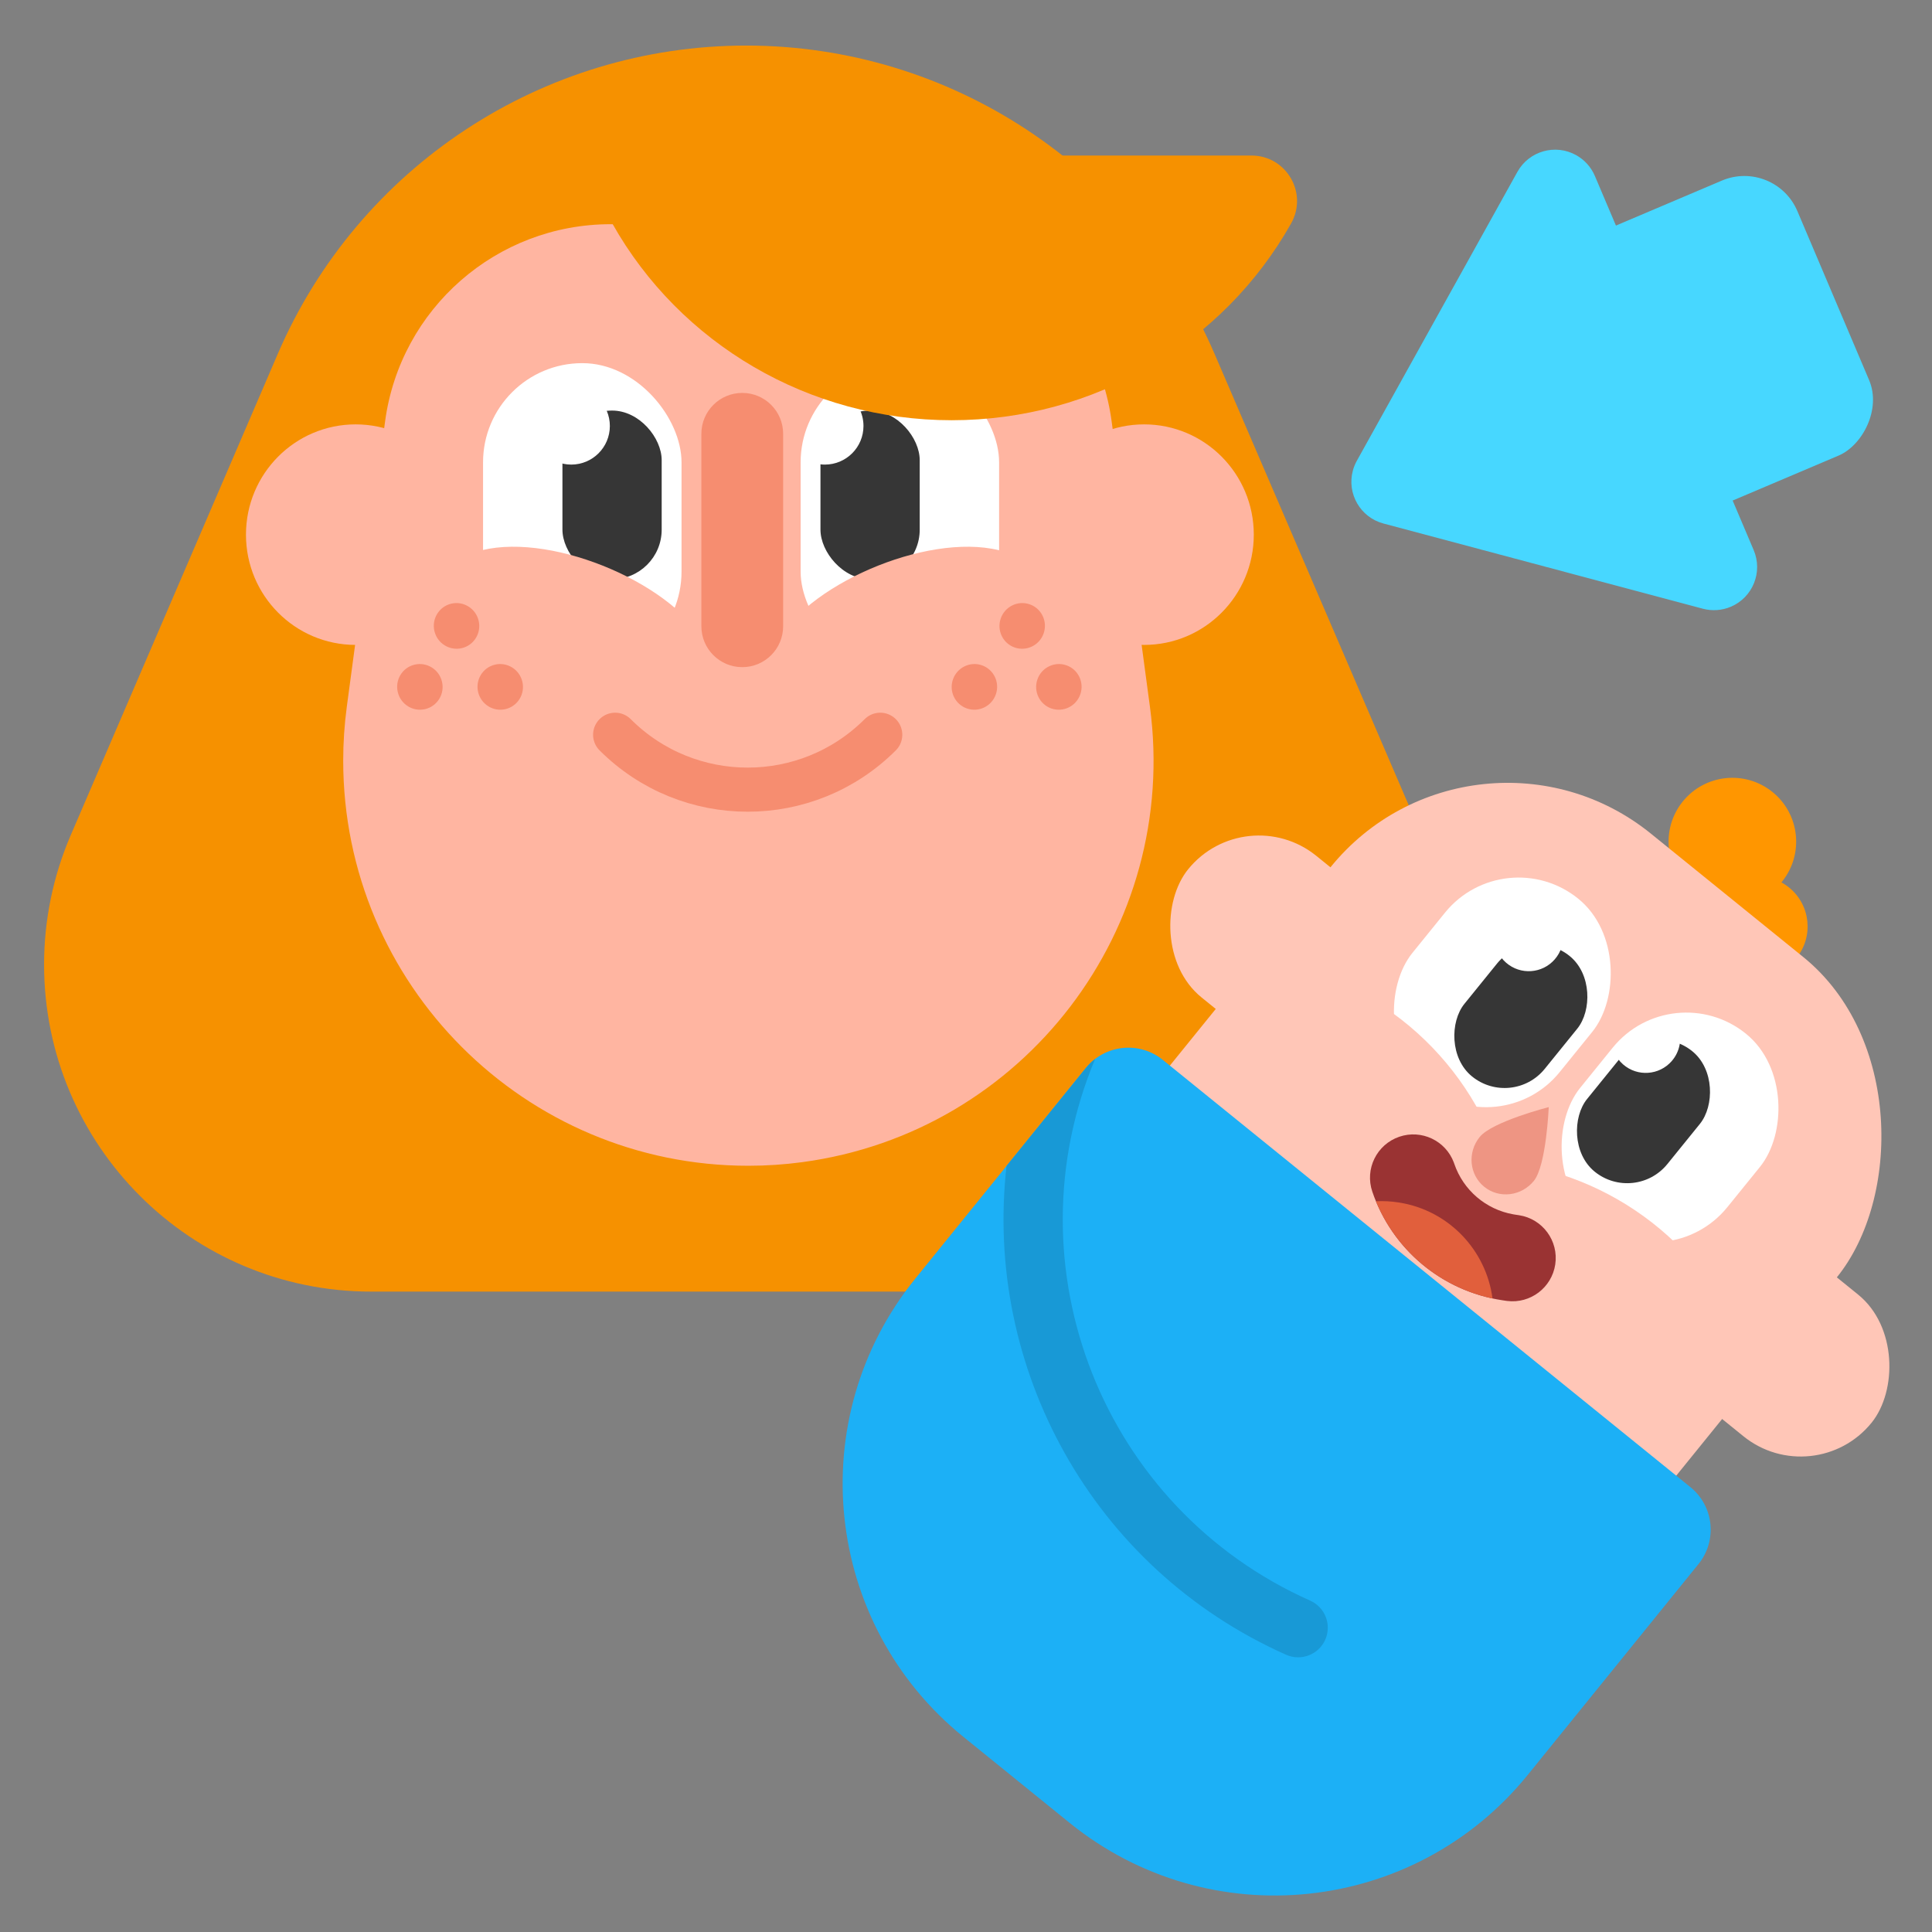 <svg xmlns="http://www.w3.org/2000/svg" xmlns:xlink="http://www.w3.org/1999/xlink" width="212px" height="212px"
     viewBox="0 0 212 212" version="1.1">
    <rect x="0" y="0" width="212" height="212" fill="#808080" stroke="none"/>
    <!-- Generator: Sketch 64 (93537) - https://sketch.com -->
    <title>mother</title>
    <desc>Created with Sketch.</desc>
    <defs>
        <path d="M16.349,0.652 C18.612,-0.675 21.522,0.085 22.849,2.348 C24.151,4.571 23.442,7.418 21.272,8.775 L21.153,8.848 L20.783,9.065 C15.025,12.44 7.867,12.326 2.22,8.769 C-0,7.372 -0.667,4.439 0.731,2.219 C2.104,0.039 4.956,-0.643 7.16,0.656 L7.282,0.731 C9.872,2.362 13.142,2.447 15.809,0.966 L15.979,0.869 L16.349,0.652 Z"
              id="path-1"/>
    </defs>
    <g id="mother" stroke="none" stroke-width="1" fill="none" fill-rule="evenodd">
        <g id="Group-6"
           transform="translate(173.5, 44.138) rotate(-113) translate(-173.5, -44.138) translate(141, 13.638)"
           fill="#47D7FF">
            <rect id="Rectangle" x="16.074" y="32.115" width="32.78" height="28.421" rx="6.317"/>
            <path d="M36.201,5.33 L58.501,33.938 C60.109,36.002 59.74,38.979 57.677,40.587 C56.844,41.236 55.819,41.589 54.764,41.589 L10.164,41.589 C7.548,41.589 5.426,39.467 5.426,36.851 C5.426,35.795 5.779,34.77 6.428,33.938 L28.727,5.33 C30.336,3.266 33.313,2.897 35.377,4.506 C35.684,4.745 35.961,5.022 36.201,5.33 Z"
                  id="Triangle"/>
        </g>
        <g id="Group-2" transform="translate(4, 5)">
            <g id="Group">
                <g id="Group-3">
                    <path d="M77.878,2.75122159e-13 C100.235,2.71015158e-13 120.447,13.308 129.282,33.846 L151.998,86.653 C159.832,104.863 151.42,125.975 133.21,133.809 C128.73,135.736 123.904,136.73 119.026,136.73 L36.729,136.73 C16.906,136.73 0.836,120.66 0.836,100.837 C0.836,95.959 1.83,91.133 3.757,86.653 L26.474,33.846 C35.308,13.308 55.52,2.7922916e-13 77.878,2.75122159e-13 Z"
                          id="Rectangle" fill="#F69100"/>
                    <ellipse id="Oval-6-Copy-15" fill="#FFB5A1" cx="121.546" cy="53.667" rx="12.034"
                             ry="12.1"/>
                    <ellipse id="Oval-6-Copy-16" fill="#FFB5A1" cx="35.024" cy="53.667" rx="12.034"
                             ry="12.1"/>
                    <path d="M63.001,19.602 L93.236,19.602 C105.742,19.602 116.319,28.855 117.982,41.25 L122.182,72.549 C125.447,96.885 108.366,119.259 84.031,122.525 C82.071,122.788 80.096,122.92 78.119,122.92 C53.565,122.92 33.66,103.015 33.66,78.461 C33.66,76.484 33.792,74.509 34.055,72.549 L38.255,41.25 C39.918,28.855 50.495,19.602 63.001,19.602 Z"
                          id="Rectangle-12-Copy-12" fill="#FFB5A1"/>
                    <rect id="Rectangle-Copy-8" fill="#FFFFFF" x="83.853" y="34.848" width="21.78"
                          height="33.759" rx="10.89"/>
                    <rect id="Rectangle-Copy-9" fill="#FFFFFF" x="49.005" y="34.848" width="21.78"
                          height="33.759" rx="10.89"/>
                    <rect id="Rectangle-35-Copy-17" fill="#363636" x="86.031" y="40.051" width="10.89"
                          height="18.513" rx="5.445"/>
                    <rect id="Rectangle-35-Copy-18" fill="#363636" x="57.717" y="40.051" width="10.89"
                          height="18.513" rx="5.445"/>
                    <path d="M77.449,38.115 C79.927,38.115 81.935,40.123 81.935,42.601 L81.935,63.721 C81.935,66.199 79.927,68.207 77.449,68.207 C74.971,68.207 72.963,66.199 72.963,63.721 L72.963,42.601 C72.963,40.123 74.971,38.115 77.449,38.115 Z"
                          id="Rectangle-36-Copy-8" fill="#F68D70"/>
                    <path d="M47.315,54.82 C54.259,51.714 67.259,58.314 71.807,65.33 L72.039,65.696 L65.443,73.846 L45.372,66.371 L47.315,54.82 Z"
                          id="Path-22-Copy" fill="#FFB5A1" fill-rule="nonzero"
                          transform="translate(58.706, 63.939) rotate(-8) translate(-58.706, -63.939) "/>
                    <path d="M84.408,54.821 C91.351,51.715 104.352,58.314 108.9,65.331 L109.131,65.697 L102.512,74.007 L82.442,66.532 L84.408,54.821 Z"
                          id="Path-22-Copy-2" fill="#FFB5A1" fill-rule="nonzero"
                          transform="translate(95.787, 64.019) scale(-1, 1) rotate(-8) translate(-95.787, -64.019) "/>
                    <ellipse id="freckle-3" fill="#F68D70"
                             transform="translate(108.167, 63.682) scale(-1, 1) rotate(-19) translate(-108.167, -63.682) "
                             cx="108.167" cy="63.682" rx="2.492" ry="2.508"/>
                    <ellipse id="freckle-3" fill="#F68D70"
                             transform="translate(112.19, 70.372) scale(-1, 1) rotate(-19) translate(-112.19, -70.372) "
                             cx="112.19" cy="70.372" rx="2.492" ry="2.508"/>
                    <ellipse id="freckle-3-copy" fill="#F68D70"
                             transform="translate(102.922, 70.372) scale(-1, 1) rotate(-19) translate(-102.922, -70.372) "
                             cx="102.922" cy="70.372" rx="2.492" ry="2.508"/>
                    <ellipse id="freckle-3" fill="#F68D70"
                             transform="translate(46.096, 63.682) rotate(-19) translate(-46.096, -63.682) "
                             cx="46.096" cy="63.682" rx="2.492" ry="2.508"/>
                    <ellipse id="freckle-3" fill="#F68D70"
                             transform="translate(42.074, 70.372) rotate(-19) translate(-42.074, -70.372) "
                             cx="42.074" cy="70.372" rx="2.492" ry="2.508"/>
                    <ellipse id="freckle-3-copy-2" fill="#F68D70"
                             transform="translate(50.892, 70.372) rotate(-19) translate(-50.892, -70.372) "
                             cx="50.892" cy="70.372" rx="2.492" ry="2.508"/>
                </g>
                <path d="M67.76,65.34 C67.76,76.701 76.97,85.91 88.33,85.91"
                      id="Path" stroke="#F68D70" stroke-width="4.84" stroke-linecap="round"
                      stroke-linejoin="round"
                      transform="translate(78.045, 75.625) rotate(-45) translate(-78.045, -75.625) "/>
            </g>
            <circle id="Oval" fill="#FFFFFF" cx="58.685" cy="41.745" r="4.235"/>
            <path d="M84.722,45.583 C85.267,45.838 85.874,45.98 86.515,45.98 C88.854,45.98 90.75,44.084 90.75,41.745 C90.75,40.383 90.107,39.172 89.109,38.397 L86.515,40.051 L84.722,42.948 L84.722,45.583 Z"
                  id="Path" fill="#FFFFFF"/>
            <path d="M133.327,12.067 L67.532,12.067 C63.714,12.067 61.308,16.178 63.179,19.507 C70.611,32.732 84.779,41.112 100.43,41.112 C116.08,41.112 130.248,32.732 137.68,19.507 C139.551,16.178 137.145,12.067 133.327,12.067 Z"
                  id="Bang-L" fill="#F69100" fill-rule="nonzero"/>
        </g>
        <g id="Group-24-Copy-4"
           transform="translate(154.5, 142.662) rotate(39) translate(-154.5, -142.662) translate(106, 74.162)">
            <rect id="Rectangle-Copy-51" fill="#FFC6B7" x="0" y="36.946" width="96.5" height="20" rx="10"/>
            <circle id="Oval-Copy-13" fill="#FF9600" cx="52.5" cy="12.5" r="5.5"/>
            <circle id="Oval-Copy-12" fill="#FF9600" cx="44.5" cy="7" r="7"/>
            <rect id="Rectangle-Copy-32" fill="#FFC6B7" x="12" y="11.946" width="71.5" height="115" rx="25"/>
            <g id="Group-24-Copy" transform="translate(24, 22.446)">
                <rect id="Rectangle-Copy-27" fill="#FFFFFF"
                      transform="translate(34.921, 13.23) rotate(-360) translate(-34.921, -13.23) "
                      x="24.526" y="0" width="20.79" height="26.46" rx="10.395"/>
                <rect id="Rectangle-Copy-26" fill="#FFFFFF"
                      transform="translate(11.295, 13.296) rotate(-360) translate(-11.295, -13.296) "
                      x="0.9" y="0.066" width="20.79" height="26.46" rx="10.395"/>
                <rect id="Mask-Copy-6" fill="#363636"
                      transform="translate(31.554, 13.703) rotate(-360) translate(-31.554, -13.703) "
                      x="25.884" y="5.198" width="11.34" height="17.01" rx="5.67"/>
                <path d="M25.127,10.8 C25.605,11.019 26.137,11.141 26.697,11.141 C28.784,11.141 30.477,9.448 30.477,7.361 C30.477,5.96 29.715,4.738 28.584,4.085 L25.855,6.796 L25.127,10.8 Z"
                      id="Path-Copy" fill="#FFFFFF"
                      transform="translate(27.802, 7.613) rotate(2) translate(-27.802, -7.613) "/>
                <rect id="Mask-Copy-5" fill="#363636"
                      transform="translate(14.522, 14.054) rotate(-360) translate(-14.522, -14.054) "
                      x="8.852" y="5.549" width="11.34" height="17.01" rx="5.67"/>
                <circle id="Oval-Copy-8" fill="#FFFFFF"
                        transform="translate(9.706, 6.729) rotate(2) translate(-9.706, -6.729) "
                        cx="9.706" cy="6.729" r="3.78"/>
                <path d="M43.01,18.972 L43.01,18.972 L43.01,18.972 L43.01,36.072 L25.91,29.572 L27.422,27.994 C31.658,23.57 37.064,20.441 43.01,18.972 Z"
                      id="Rectangle-Copy-3" fill="#FFC6B7"
                      transform="translate(34.46, 27.522) rotate(-337) translate(-34.46, -27.522) "/>
                <path d="M19.8,18.972 L19.8,18.972 L19.8,18.972 L19.8,36.072 L2.7,29.572 L4.212,27.994 C8.448,23.57 13.854,20.441 19.8,18.972 Z"
                      id="Rectangle-Copy-2" fill="#FFC6B7"
                      transform="translate(11.25, 27.522) scale(-1, 1) rotate(-337) translate(-11.25, -27.522) "/>
            </g>
            <path d="M11,64.946 L85.5,64.946 C88.814,64.946 91.5,67.633 91.5,70.946 L91.5,100.696 C91.5,120.441 75.494,136.446 55.75,136.446 L40.75,136.446 C21.006,136.446 5,120.441 5,100.696 L5,70.946 C5,67.633 7.686,64.946 11,64.946 Z"
                  id="Rectangle-Copy-30" fill="#1CB0F6"/>
            <path d="M60.915,100.881 C62.649,100.417 64.431,101.446 64.896,103.179 C65.36,104.913 64.331,106.695 62.597,107.16 C40.017,113.21 16.926,103.503 5,84.779 L5,70.946 C5,70.462 5.057,69.991 5.166,69.539 C12.117,93.334 36.847,107.33 60.915,100.881 Z"
                  id="Combined-Shape-Copy-5" fill="#1899D6"/>
            <g id="Rectangle-Copy-56" transform="translate(35.749, 52.946)">
                <mask id="mask-2" fill="white">
                    <use xlink:href="#path-1"/>
                </mask>
                <use id="Mask" fill="#9A3333" fill-rule="nonzero" xlink:href="#path-1"/>
            </g>
            <path d="M47.175,53.572 C49.287,53.572 51,51.81 51,49.636 C51,47.463 47.175,42.322 47.175,42.322 C47.175,42.322 43.35,47.463 43.35,49.636 C43.35,51.81 45.063,53.572 47.175,53.572 Z"
                  id="Oval-Copy-22" fill="#EE9583"/>
            <path d="M55.594,62.523 L55.502,62.571 C50.271,65.193 44.078,65.088 38.939,62.285 C39.558,61.729 40.245,61.23 40.994,60.797 C45.819,58.011 51.75,58.871 55.594,62.523 Z"
                  id="Combined-Shape" fill="#E15F3C" fill-rule="nonzero"/>
        </g>
    </g>
    <div xmlns="" id="immersive-translate-popup" style="all: initial"/>
</svg>